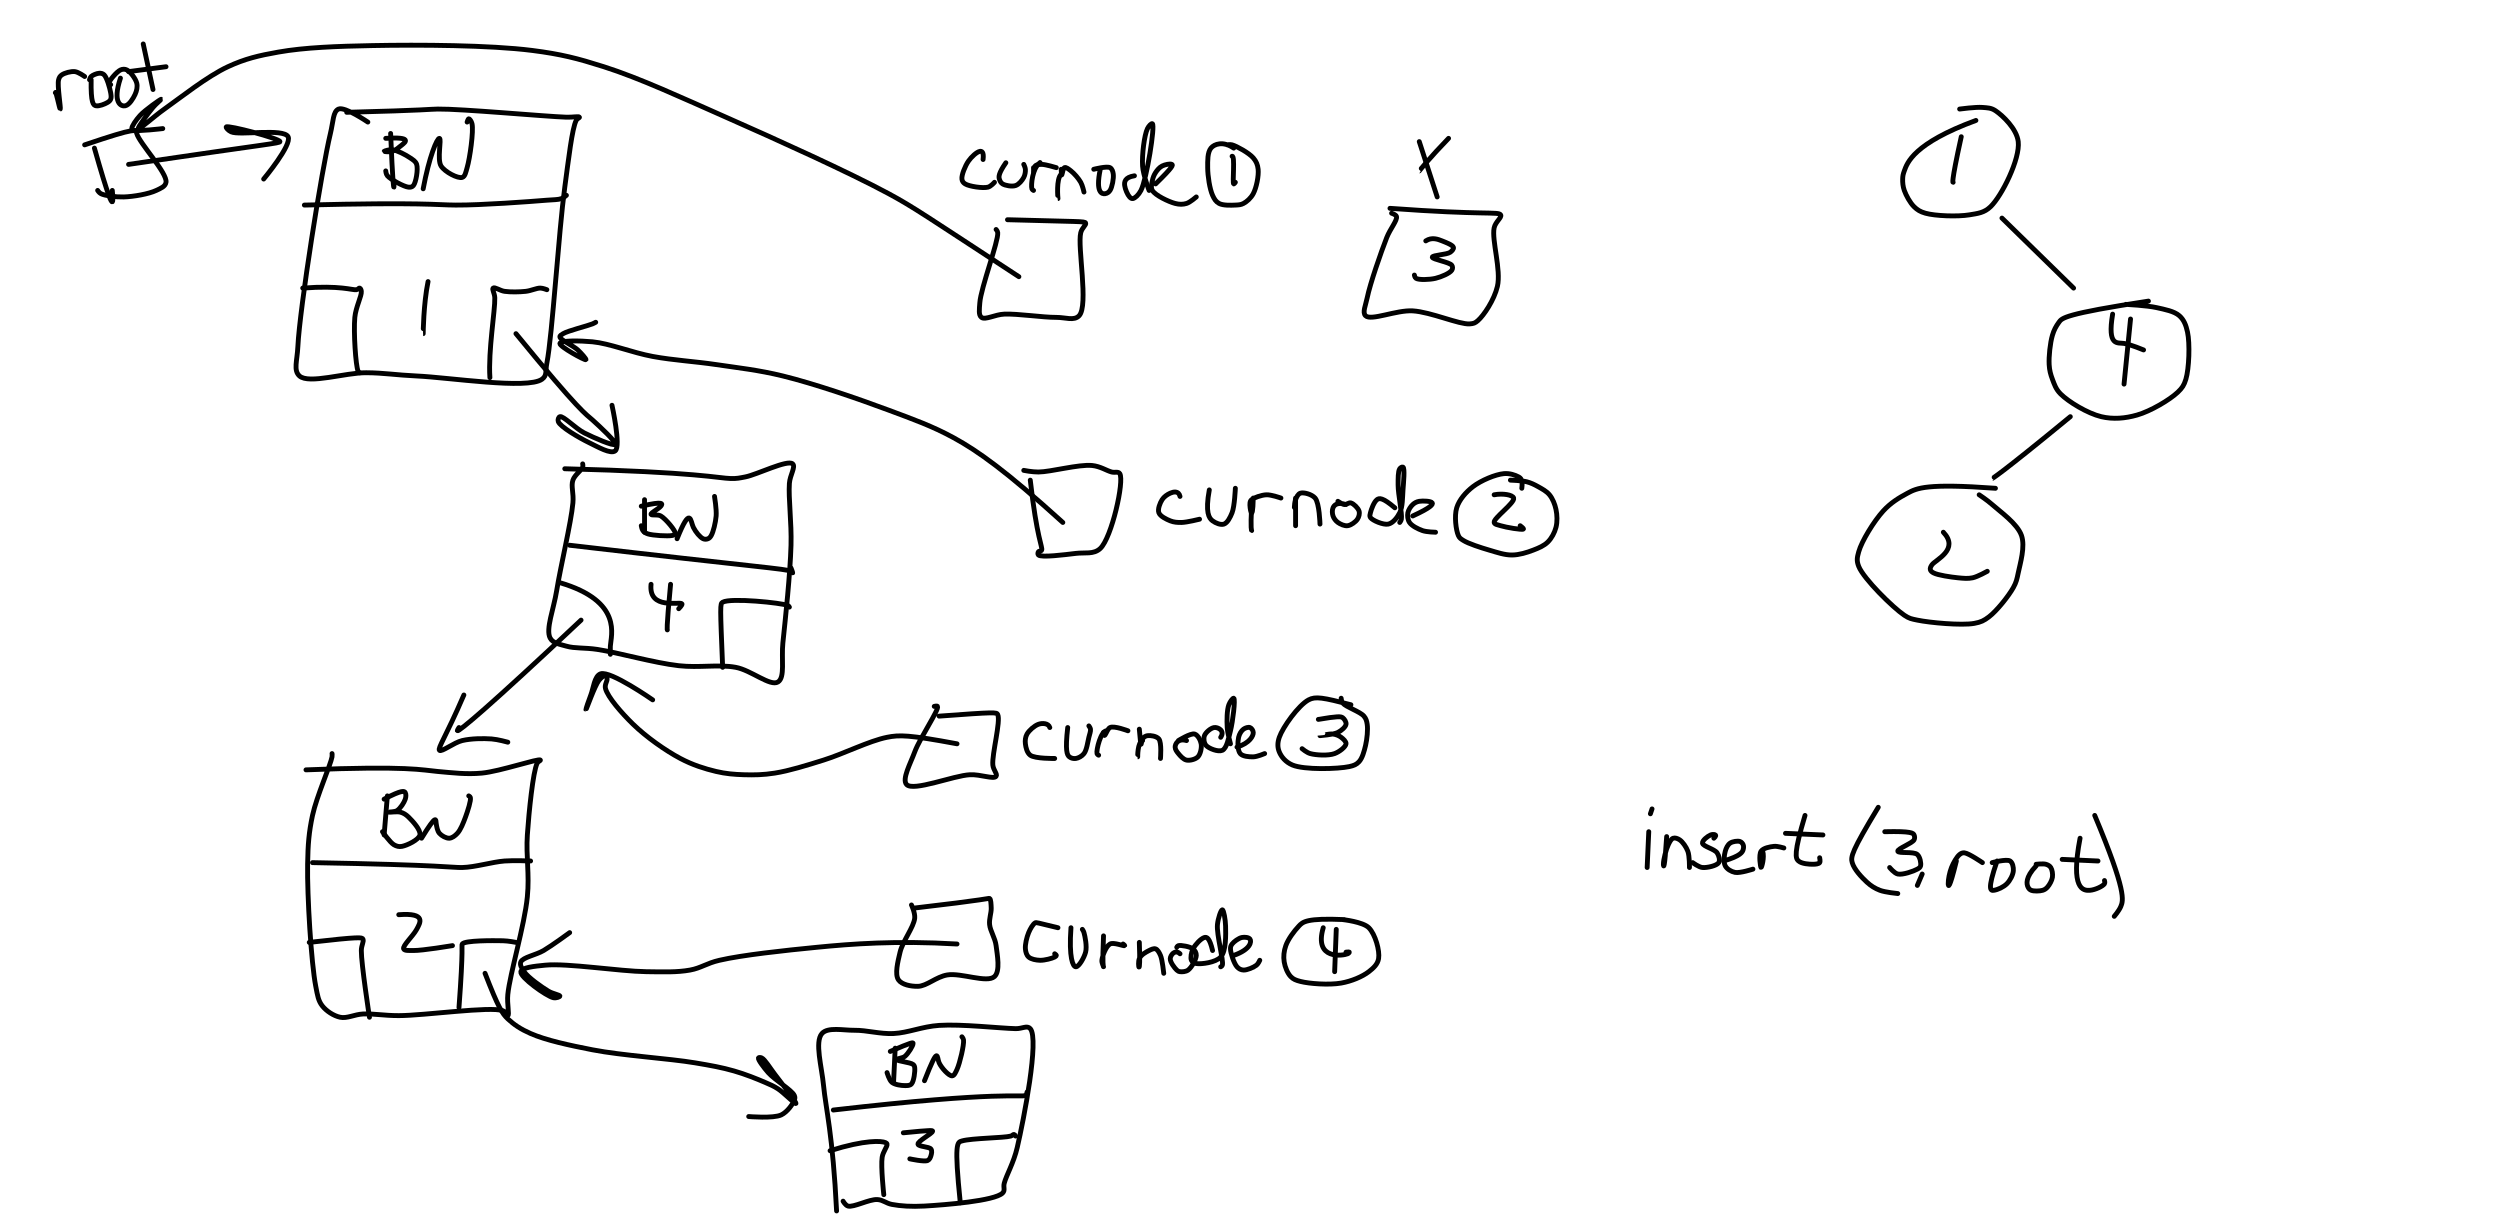 <?xml version="1.0" encoding="utf-8"?>
<!-- Generator: SketchAPI 2021.2.16.1 <https://api.sketch.io/> -->
<svg version="1.1" xmlns="http://www.w3.org/2000/svg" xmlns:xlink="http://www.w3.org/1999/xlink" xmlns:sketchjs="https://sketch.io/dtd/" sketchjs:metadata="eyJuYW1lIjoiM2EyMDJlNzAtNzRjYS00N2M1LTkwMTUtYzU4NjhiMWYzYzg0LnNrZXRjaHBhZCIsImNsaXBQYXRoIjp7ImVuYWJsZWQiOnRydWUsInN0eWxlIjp7InN0cm9rZVN0eWxlIjoiYmxhY2siLCJsaW5lV2lkdGgiOjF9fSwiZGVzY3JpcHRpb24iOiJNYWRlIHdpdGggU2tldGNocGFkIC0gaHR0cHM6Ly9za2V0Y2guaW8vc2tldGNocGFkIiwibWV0YWRhdGEiOnt9LCJleHBvcnREUEkiOjcyLCJleHBvcnRGb3JtYXQiOiJwbmciLCJleHBvcnRRdWFsaXR5IjowLjk1LCJ1bml0cyI6InB4Iiwid2lkdGgiOjE1MzYsImhlaWdodCI6NzU0LCJwYWdlcyI6W3sid2lkdGgiOjE1MzYsImhlaWdodCI6NzU0fV0sInV1aWQiOiJiM2ZjY2RhNy00MTQ5LTRhNzgtYjcwNy0yNjZjYWQ3ZTAxZTYifQ==" width="1536" height="754" viewBox="0 0 1536 754" sketchjs:version="2021.2.16.1">
<rect x="0" y="0" width="1536" height="754" fill="#808080" stroke="none"/>
<path sketchjs:tool="rectangle" style="fill: none; mix-blend-mode: source-over; vector-effect: non-scaling-stroke;" d="M0 0 L1536 0 1536 754 0 754 z"/>
<path sketchjs:tool="rectangle" style="fill: #ffffff; mix-blend-mode: source-over; fill-opacity: 1; vector-effect: non-scaling-stroke;" d="M0 0 L1536 0 1536 754 0 754 z"/>
<path sketchjs:tool="pencil" style="fill: none; stroke: #000000; mix-blend-mode: source-over; stroke-dasharray: none; stroke-dashoffset: 0; stroke-linecap: round; stroke-linejoin: miter; stroke-miterlimit: 4; stroke-opacity: 1; stroke-width: 3;" d="M5.18 0 C-1.47 30.19 0.18 28 0.19 28 " transform="matrix(1,0,0,1,1199.821,84)"/>
<path sketchjs:tool="pencil" style="fill: none; stroke: #000000; mix-blend-mode: source-over; stroke-dasharray: none; stroke-dashoffset: 0; stroke-linecap: round; stroke-linejoin: miter; stroke-miterlimit: 4; stroke-opacity: 1; stroke-width: 3;" d="M45.01 8.06 C6.56 22.19 2.76 34.23 1.01 39.06 0.22 41.23 0.06 42.25 0.01 44.06 -0.05 46.19 0.14 48.61 1.01 51.06 2.13 54.2 4.57 58.67 7.01 61.06 9.04 63.04 10.76 64.13 14.01 65.06 19.95 66.75 33.74 67.27 41.01 66.06 46.23 65.19 50.08 64.85 54.01 61.06 60.95 54.36 72.25 31.66 71.01 21.06 70.09 13.24 61.58 5.12 57.01 2.06 54.31 0.25 52.07 0.32 49.01 0.06 45.02 -0.29 35.01 1.06 35.01 1.06 " transform="matrix(1,0,0,1,1168.99,65.943)"/>
<path sketchjs:tool="pencil" style="fill: none; stroke: #000000; mix-blend-mode: source-over; stroke-dasharray: none; stroke-dashoffset: 0; stroke-linecap: round; stroke-linejoin: miter; stroke-miterlimit: 4; stroke-opacity: 1; stroke-width: 3;" d="M0 0 L44.01 43 " transform="matrix(1,0,0,1,1230,134)"/>
<path sketchjs:tool="pencil" style="fill: none; stroke: #000000; mix-blend-mode: source-over; stroke-dasharray: none; stroke-dashoffset: 0; stroke-linecap: round; stroke-linejoin: miter; stroke-miterlimit: 4; stroke-opacity: 1; stroke-width: 3;" d="M0.95 0 C-2.43 20.14 4 17.36 7.95 18 12 18.66 19.95 22 19.95 22 " transform="matrix(1,0,0,1,1297.053,193)"/>
<path sketchjs:tool="pencil" style="fill: none; stroke: #000000; mix-blend-mode: source-over; stroke-dasharray: none; stroke-dashoffset: 0; stroke-linecap: round; stroke-linejoin: miter; stroke-miterlimit: 4; stroke-opacity: 1; stroke-width: 3;" d="M3.99 0 L0 40 " transform="matrix(1,0,0,1,1305.01,196)"/>
<path sketchjs:tool="pencil" style="fill: none; stroke: #000000; mix-blend-mode: source-over; stroke-dasharray: none; stroke-dashoffset: 0; stroke-linecap: round; stroke-linejoin: miter; stroke-miterlimit: 4; stroke-opacity: 1; stroke-width: 3;" d="M61.05 0 C9.19 7.89 7.9 10.42 6.05 13 4.28 15.45 3.02 17.69 2.05 21 0.66 25.7 -0.22 34.05 0.05 39 0.24 42.53 0.94 45.08 2.05 48 3.22 51.09 4.13 54.08 7.05 57 11.91 61.88 23.7 69.02 32.05 71 39.37 72.73 46.73 72.09 54.05 70 62.4 67.62 74.16 60.65 79.05 56 81.85 53.33 82.92 51.7 84.05 48 86.03 41.51 86.58 26.02 85.05 19 84.1 14.65 82.82 11.46 80.05 9 76.85 6.17 71.15 5.16 66.05 4 60.27 2.68 47.05 2 47.05 2 " transform="matrix(1,0,0,1,1258.952,185)"/>
<path sketchjs:tool="pencil" style="fill: none; stroke: #000000; mix-blend-mode: source-over; stroke-dasharray: none; stroke-dashoffset: 0; stroke-linecap: round; stroke-linejoin: miter; stroke-miterlimit: 4; stroke-opacity: 1; stroke-width: 3;" d="M47.99 0 C3.24 36.8 -0.01 38 0 38 " transform="matrix(1,0,0,1,1224.01,256)"/>
<path sketchjs:tool="pencil" style="fill: none; stroke: #000000; mix-blend-mode: source-over; stroke-dasharray: none; stroke-dashoffset: 0; stroke-linecap: round; stroke-linejoin: miter; stroke-miterlimit: 4; stroke-opacity: 1; stroke-width: 3;" d="M8.05 0 C18.13 10.62 3.25 16.92 1.05 20 0.21 21.18 -0.15 22.15 0.05 23 0.24 23.8 0.94 24.4 2.05 25 4.64 26.38 12.67 27.57 17.05 28 20.42 28.33 23.12 28.62 26.05 28 29.13 27.35 35.05 24 35.05 24 " transform="matrix(1,0,0,1,1185.945,327)"/>
<path sketchjs:tool="pencil" style="fill: none; stroke: #000000; mix-blend-mode: source-over; stroke-dasharray: none; stroke-dashoffset: 0; stroke-linecap: round; stroke-linejoin: miter; stroke-miterlimit: 4; stroke-opacity: 1; stroke-width: 3;" d="M84.9 1.31 C42.48 -1.8 36.66 1.21 30.9 4.31 25.38 7.27 20.45 10.31 15.9 15.31 10.2 21.56 2.69 33.86 0.9 40.31 -0.09 43.89 -0.49 45.77 0.9 49.31 3.88 56.86 21.96 74.67 28.9 79.31 32.07 81.42 33.21 81.53 36.9 82.31 44.37 83.88 64.16 85.72 71.9 84.31 76 83.56 77.81 82.65 80.9 80.31 85.67 76.7 93 67.52 95.9 62.31 97.75 58.99 98.12 57.06 98.9 53.31 100.11 47.46 103.29 37.14 100.9 30.31 98.36 23.03 87.86 15.73 82.9 11.31 79.84 8.58 74.9 5.31 74.9 5.31 " transform="matrix(1,0,0,1,1141.099,298.692)"/>
<path sketchjs:tool="pencil" style="fill: none; stroke: #000000; mix-blend-mode: source-over; stroke-dasharray: none; stroke-dashoffset: 0; stroke-linecap: round; stroke-linejoin: miter; stroke-miterlimit: 4; stroke-opacity: 1; stroke-width: 3;" d="M0 0 C1.28 30.97 1.83 33.02 2 33 2.16 32.98 2 29 2 29 " transform="matrix(1,0,0,1,240,82)"/>
<path sketchjs:tool="pencil" style="fill: none; stroke: #000000; mix-blend-mode: source-over; stroke-dasharray: none; stroke-dashoffset: 0; stroke-linecap: round; stroke-linejoin: miter; stroke-miterlimit: 4; stroke-opacity: 1; stroke-width: 3;" d="M1 0.2 C17.47 -0.85 13.09 2.49 11 4.2 9.08 5.78 7 7.59 5 8.2 3.33 8.7 0.02 8.36 0 8.2 -0.02 8.03 3.05 6.97 5 7.2 8 7.54 13.35 10.36 16 12.2 17.81 13.45 19.37 14.27 20 16.2 20.96 19.14 19.59 27.32 18 29.2 17.22 30.12 16.32 30.31 15 30.2 12.15 29.95 3.86 25.41 2 23.2 1.14 22.17 1 20.2 1 20.2 " transform="matrix(1,0,0,1,236,84.801)"/>
<path sketchjs:tool="pencil" style="fill: none; stroke: #000000; mix-blend-mode: source-over; stroke-dasharray: none; stroke-dashoffset: 0; stroke-linecap: round; stroke-linejoin: miter; stroke-miterlimit: 4; stroke-opacity: 1; stroke-width: 3;" d="M0 43 C3.65 23.49 8.52 11.72 10 12 11.41 12.27 8.43 24.97 11 29 13.39 32.75 21.37 36.83 24 36 25.77 35.44 26.17 32.82 27 30 28.68 24.32 31.07 7.42 30 3 29.61 1.39 28.53 -0.03 28 0 27.58 0.03 27 2 27 2 " transform="matrix(1,0,0,1,260,72.999)"/>
<path sketchjs:tool="pencil" style="fill: none; stroke: #000000; mix-blend-mode: source-over; stroke-dasharray: none; stroke-dashoffset: 0; stroke-linecap: round; stroke-linejoin: miter; stroke-miterlimit: 4; stroke-opacity: 1; stroke-width: 3;" d="M31.13 2.2 C81.04 0.92 81.78 0.27 87.13 0.2 101.43 0 153.41 4.79 166.13 5.2 170.17 5.32 173.83 4.49 174.13 5.2 174.3 5.61 172.78 5.93 172.13 7.2 169.61 12.05 167.43 31.24 165.13 48.2 161.39 75.6 157.45 139.47 154.13 156.2 153.09 161.38 154.4 163.83 151.13 166.2 142.23 172.63 94.05 165.1 74.13 164.2 61.47 163.62 54.18 162.28 43.13 162.2 30.41 162.1 7.87 169.38 2.13 164.2 -1.69 160.76 0.71 154.92 1.13 146.2 2.26 122.55 15.83 37.17 21.13 15.2 22.96 7.61 22.71 1.7 26.13 0.2 29.94 -1.49 44.13 8.2 44.13 8.2 " transform="matrix(1,0,0,1,181.875,66.803)"/>
<path sketchjs:tool="pencil" style="fill: none; stroke: #000000; mix-blend-mode: source-over; stroke-dasharray: none; stroke-dashoffset: 0; stroke-linecap: round; stroke-linejoin: miter; stroke-miterlimit: 4; stroke-opacity: 1; stroke-width: 3;" d="M0 6 C73.38 4.18 80.85 5.95 93 6 109.07 6.07 138.32 3.88 149 3 153.29 2.65 155.87 2.78 158 2 159.35 1.51 161 0 161 0 " transform="matrix(1,0,0,1,187,120)"/>
<path sketchjs:tool="pencil" style="fill: none; stroke: #000000; mix-blend-mode: source-over; stroke-dasharray: none; stroke-dashoffset: 0; stroke-linecap: round; stroke-linejoin: miter; stroke-miterlimit: 4; stroke-opacity: 1; stroke-width: 3;" d="M2.99 0 C0.15 13.83 -0.01 32 0 32 " transform="matrix(1,0,0,1,260.01,173)"/>
<path sketchjs:tool="pencil" style="fill: none; stroke: #000000; mix-blend-mode: source-over; stroke-dasharray: none; stroke-dashoffset: 0; stroke-linecap: round; stroke-linejoin: miter; stroke-miterlimit: 4; stroke-opacity: 1; stroke-width: 3;" d="M0 0.55 C23.25 -1.22 30.36 1.9 33 1.55 34.01 1.41 34.5 0.38 35 0.55 35.5 0.71 35.89 1.53 36 2.55 36.3 5.31 32.59 12.21 32 18.55 31.17 27.53 32.55 48.33 34 51.55 34.3 52.21 35 52.55 35 52.55 " transform="matrix(1,0,0,1,186,176.452)"/>
<path sketchjs:tool="pencil" style="fill: none; stroke: #000000; mix-blend-mode: source-over; stroke-dasharray: none; stroke-dashoffset: 0; stroke-linecap: round; stroke-linejoin: miter; stroke-miterlimit: 4; stroke-opacity: 1; stroke-width: 3;" d="M0.18 55.17 C-0.93 38.8 3.44 13.72 3.18 6.17 3.08 3.27 1.34 0.92 2.18 0.17 3.11 -0.66 6.46 1.79 9.18 2.17 12.82 2.68 18.27 2.6 22.18 2.17 25.48 1.81 28.78 0.14 31.18 0.17 32.78 0.19 35.18 1.17 35.18 1.17 " transform="matrix(1,0,0,1,300.818,176.831)"/>
<path sketchjs:tool="pencil" style="fill: none; stroke: #000000; mix-blend-mode: source-over; stroke-dasharray: none; stroke-dashoffset: 0; stroke-linecap: round; stroke-linejoin: miter; stroke-miterlimit: 4; stroke-opacity: 1; stroke-width: 3;" d="M0 0 C39.69 48.56 43 49.41 47 53 51.67 57.2 61.87 66.69 61 68 60.13 69.3 47.8 63.95 42 61 36.53 58.22 29.04 50.3 27 51 26.15 51.29 25.61 52.84 26 54 27.06 57.14 38.71 63.95 45 67 50.37 69.6 58.22 74.2 61 72 64.6 69.15 59 44 59 44 " transform="matrix(1,0,0,1,317,205)"/>
<path sketchjs:tool="pencil" style="fill: none; stroke: #000000; mix-blend-mode: source-over; stroke-dasharray: none; stroke-dashoffset: 0; stroke-linecap: round; stroke-linejoin: miter; stroke-miterlimit: 4; stroke-opacity: 1; stroke-width: 3;" d="M9.84 3.52 C91.89 5.6 104.29 9.37 111.84 9.52 115.78 9.6 117.03 9.25 120.84 8.52 127.8 7.18 146.73 -2.29 149.84 0.52 151.83 2.3 148.2 7.37 147.84 12.52 147.21 21.61 149.24 36.42 148.84 50.52 148.34 68.26 145.46 95.03 143.84 110.52 142.82 120.33 145.29 131.75 140.84 134.52 136.1 137.47 124.3 127.25 114.84 125.52 104.18 123.57 92.48 125.95 79.84 124.52 64.59 122.79 42.59 116.46 29.84 114.52 22.04 113.33 16.06 114.04 10.84 112.52 6.85 111.35 2.59 110.83 0.84 107.52 -1.98 102.16 3.05 89.65 4.84 78.52 7.31 63.27 13.72 36.7 14.84 24.52 15.41 18.37 13.56 14.37 14.84 10.52 15.93 7.27 20.23 4.37 20.84 2.52 21.12 1.69 20.84 0.52 20.84 0.52 " transform="matrix(1,0,0,1,337.157,284.482)"/>
<path sketchjs:tool="pencil" style="fill: none; stroke: #000000; mix-blend-mode: source-over; stroke-dasharray: none; stroke-dashoffset: 0; stroke-linecap: round; stroke-linejoin: miter; stroke-miterlimit: 4; stroke-opacity: 1; stroke-width: 3;" d="M0 0 L0.01 20 " transform="matrix(1,0,0,1,396,307)"/>
<path sketchjs:tool="pencil" style="fill: none; stroke: #000000; mix-blend-mode: source-over; stroke-dasharray: none; stroke-dashoffset: 0; stroke-linecap: round; stroke-linejoin: miter; stroke-miterlimit: 4; stroke-opacity: 1; stroke-width: 3;" d="M0 1.85 C14.49 -1.56 13.03 0.54 12 1.85 10.64 3.57 5.73 5.86 6 6.85 6.23 7.71 10.01 6.7 12 7.85 15.03 9.6 21.35 17.2 21 18.85 20.86 19.5 20.02 19.64 19 19.85 16.36 20.38 7.01 19.87 4 18.85 2.52 18.35 1.67 17.72 1 16.85 0.37 16.03 0 13.85 0 13.85 " transform="matrix(1,0,0,1,394,309.154)"/>
<path sketchjs:tool="pencil" style="fill: none; stroke: #000000; mix-blend-mode: source-over; stroke-dasharray: none; stroke-dashoffset: 0; stroke-linecap: round; stroke-linejoin: miter; stroke-miterlimit: 4; stroke-opacity: 1; stroke-width: 3;" d="M0 26 C8.39 5.08 8.17 15.31 10 19 11.47 21.96 14.16 25.15 16 26 17.05 26.48 18.16 26.35 19 26 19.82 25.66 20.39 25.07 21 24 22.27 21.76 23.67 16.03 24 12 24.32 8.03 23 0 23 0 " transform="matrix(1,0,0,1,416,305)"/>
<path sketchjs:tool="pencil" style="fill: none; stroke: #000000; mix-blend-mode: source-over; stroke-dasharray: none; stroke-dashoffset: 0; stroke-linecap: round; stroke-linejoin: miter; stroke-miterlimit: 4; stroke-opacity: 1; stroke-width: 3;" d="M0 0 C117.05 13.67 132.78 14.43 136 16 136.66 16.32 136.89 17.07 137 17 137.17 16.9 136 14 136 14 " transform="matrix(1,0,0,1,350,335)"/>
<path sketchjs:tool="pencil" style="fill: none; stroke: #000000; mix-blend-mode: source-over; stroke-dasharray: none; stroke-dashoffset: 0; stroke-linecap: round; stroke-linejoin: miter; stroke-miterlimit: 4; stroke-opacity: 1; stroke-width: 3;" d="M0 0 C39.14 11.51 31.28 32.71 31 39 30.89 41.41 31 44 31 44 " transform="matrix(1,0,0,1,344,358)"/>
<path sketchjs:tool="pencil" style="fill: none; stroke: #000000; mix-blend-mode: source-over; stroke-dasharray: none; stroke-dashoffset: 0; stroke-linecap: round; stroke-linejoin: miter; stroke-miterlimit: 4; stroke-opacity: 1; stroke-width: 3;" d="M0.1 0 C-1.55 16.04 18.13 10.28 19.1 12 19.48 12.68 17.1 15 17.1 15 " transform="matrix(1,0,0,1,399.902,359)"/>
<path sketchjs:tool="pencil" style="fill: none; stroke: #000000; mix-blend-mode: source-over; stroke-dasharray: none; stroke-dashoffset: 0; stroke-linecap: round; stroke-linejoin: miter; stroke-miterlimit: 4; stroke-opacity: 1; stroke-width: 3;" d="M2.09 0 C-0.67 29.11 0.09 28 0.1 28 " transform="matrix(1,0,0,1,409.905,359)"/>
<path sketchjs:tool="pencil" style="fill: none; stroke: #000000; mix-blend-mode: source-over; stroke-dasharray: none; stroke-dashoffset: 0; stroke-linecap: round; stroke-linejoin: miter; stroke-miterlimit: 4; stroke-opacity: 1; stroke-width: 3;" d="M1.19 41.12 C-0.37 3.03 -0.42 2.06 1.19 1.12 6.03 -1.71 37.59 1.52 41.19 3.12 41.87 3.42 42.19 4.12 42.19 4.12 " transform="matrix(1,0,0,1,442.806,368.882)"/>
<path sketchjs:tool="pencil" style="fill: none; stroke: #000000; mix-blend-mode: source-over; stroke-dasharray: none; stroke-dashoffset: 0; stroke-linecap: round; stroke-linejoin: miter; stroke-miterlimit: 4; stroke-opacity: 1; stroke-width: 3;" d="M76.02 0 C19.19 53.48 0.85 68.67 0.02 68 -0.18 67.84 1.02 66 1.02 66 " transform="matrix(1,0,0,1,280.977,381)"/>
<path sketchjs:tool="pencil" style="fill: none; stroke: #000000; mix-blend-mode: source-over; stroke-dasharray: none; stroke-dashoffset: 0; stroke-linecap: round; stroke-linejoin: miter; stroke-miterlimit: 4; stroke-opacity: 1; stroke-width: 3;" d="M15.18 0 C4.01 25.87 -1.04 32.75 0.18 34 1.43 35.28 9.1 29.19 14.18 28 19.7 26.71 27.07 26.64 32.18 27 36.02 27.27 42.18 29 42.18 29 " transform="matrix(1,0,0,1,269.824,427)"/>
<path sketchjs:tool="pencil" style="fill: none; stroke: #000000; mix-blend-mode: source-over; stroke-dasharray: none; stroke-dashoffset: 0; stroke-linecap: round; stroke-linejoin: miter; stroke-miterlimit: 4; stroke-opacity: 1; stroke-width: 3;" d="M0 10 C63.09 7.44 71.49 10.17 81 11 90.14 11.8 98.41 12.87 108 12 119.2 10.98 143.28 2.69 144 4 144.2 4.36 142.63 4.72 142 6 139.49 11.06 136.96 35.84 136 50 135.11 63.1 137.39 73.97 136 88 134.24 105.8 125.26 135.25 124 148 123.42 153.87 125.11 160.54 124 161 123.36 161.26 122.92 158.74 121 158 113.54 155.11 72.77 160.99 57 161 47.75 161.01 41.5 159.69 35 160 29.8 160.25 25.23 162.91 21 162 16.93 161.12 12.5 158.2 10 155 7.54 151.84 7.14 148.82 6 143 3.21 128.81 0.68 87.36 1 68 1.2 55.74 1.79 48.33 4 38 6.48 26.41 15.25 6.6 16 2 16.17 0.94 16 0 16 0 " transform="matrix(1,0,0,1,188,463)"/>
<path sketchjs:tool="pencil" style="fill: none; stroke: #000000; mix-blend-mode: source-over; stroke-dasharray: none; stroke-dashoffset: 0; stroke-linecap: round; stroke-linejoin: miter; stroke-miterlimit: 4; stroke-opacity: 1; stroke-width: 3;" d="M1.99 0 L0 24 " transform="matrix(1,0,0,1,236.01,489)"/>
<path sketchjs:tool="pencil" style="fill: none; stroke: #000000; mix-blend-mode: source-over; stroke-dasharray: none; stroke-dashoffset: 0; stroke-linecap: round; stroke-linejoin: miter; stroke-miterlimit: 4; stroke-opacity: 1; stroke-width: 3;" d="M1 4.73 C12.3 -1.24 13.49 -0.23 14 0.73 14.54 1.74 14.46 3.29 14 4.73 13.32 6.84 10.95 10.47 9 11.73 7.5 12.7 3.98 12.55 4 12.73 4.02 12.94 8.93 12.16 11 12.73 12.89 13.25 14.38 14.15 16 15.73 18.43 18.09 23.67 23.73 23 26.73 22.33 29.73 15.05 33.16 12 33.73 10.09 34.09 8.65 33.68 7 32.73 4.62 31.35 0 24.73 0 24.73 " transform="matrix(1,0,0,1,235,486.271)"/>
<path sketchjs:tool="pencil" style="fill: none; stroke: #000000; mix-blend-mode: source-over; stroke-dasharray: none; stroke-dashoffset: 0; stroke-linecap: round; stroke-linejoin: miter; stroke-miterlimit: 4; stroke-opacity: 1; stroke-width: 3;" d="M0 26 C9.71 10.19 8.64 14.78 9 17 9.34 19.11 9.71 21.51 11 23 12.33 24.54 15.11 26.07 17 26 18.76 25.93 20.53 24.59 22 23 24.04 20.8 25.68 16.56 27 13 28.39 9.25 30.48 2.75 30 1 29.84 0.41 29 0 29 0 " transform="matrix(1,0,0,1,259,489)"/>
<path sketchjs:tool="pencil" style="fill: none; stroke: #000000; mix-blend-mode: source-over; stroke-dasharray: none; stroke-dashoffset: 0; stroke-linecap: round; stroke-linejoin: miter; stroke-miterlimit: 4; stroke-opacity: 1; stroke-width: 3;" d="M0 1.2 C82.05 2.7 85.46 4.34 92 4.2 99.88 4.04 110.36 0.79 118 0.2 123.96 -0.25 134 0.2 134 0.2 " transform="matrix(1,0,0,1,192,528.797)"/>
<path sketchjs:tool="pencil" style="fill: none; stroke: #000000; mix-blend-mode: source-over; stroke-dasharray: none; stroke-dashoffset: 0; stroke-linecap: round; stroke-linejoin: miter; stroke-miterlimit: 4; stroke-opacity: 1; stroke-width: 3;" d="M0 0.17 C17.37 -1.14 13.09 5.27 11 9.17 8.8 13.28 2.18 19.29 3 21.17 3.53 22.4 6.33 22.12 9 22.17 14.33 22.28 33 19.17 33 19.17 " transform="matrix(1,0,0,1,245,561.827)"/>
<path sketchjs:tool="pencil" style="fill: none; stroke: #000000; mix-blend-mode: source-over; stroke-dasharray: none; stroke-dashoffset: 0; stroke-linecap: round; stroke-linejoin: miter; stroke-miterlimit: 4; stroke-opacity: 1; stroke-width: 3;" d="M0 2.81 C31.63 -0.81 32.52 -0.27 33 0.81 33.68 2.33 32.03 4.5 32 7.81 31.92 15.8 37 48.81 37 48.81 " transform="matrix(1,0,0,1,190,576.191)"/>
<path sketchjs:tool="pencil" style="fill: none; stroke: #000000; mix-blend-mode: source-over; stroke-dasharray: none; stroke-dashoffset: 0; stroke-linecap: round; stroke-linejoin: miter; stroke-miterlimit: 4; stroke-opacity: 1; stroke-width: 3;" d="M0 41.06 C2.81 3.48 1.47 2.86 2 2.06 3.49 -0.19 20.98 -0.07 27 0.06 30.41 0.14 35 1.06 35 1.06 " transform="matrix(1,0,0,1,282,577.939)"/>
<path sketchjs:tool="pencil" style="fill: none; stroke: #000000; mix-blend-mode: source-over; stroke-dasharray: none; stroke-dashoffset: 0; stroke-linecap: round; stroke-linejoin: miter; stroke-miterlimit: 4; stroke-opacity: 1; stroke-width: 3;" d="M0 13.04 C0.29 11.01 2.58 23.1 3 23.04 3.51 22.96 1.07 8.44 2 5.04 2.41 3.52 2.9 2.82 4 2.04 5.67 0.86 9.57 -0.23 12 0.04 14.19 0.28 18 3.04 18 3.04 " transform="matrix(1,0,0,1,34,43.959)"/>
<path sketchjs:tool="pencil" style="fill: none; stroke: #000000; mix-blend-mode: source-over; stroke-dasharray: none; stroke-dashoffset: 0; stroke-linecap: round; stroke-linejoin: miter; stroke-miterlimit: 4; stroke-opacity: 1; stroke-width: 3;" d="M1 4 C0.74 18.65 2.39 19.71 4 20 5.94 20.36 9.45 18.92 11 18 11.97 17.43 12.64 16.88 13 16 13.43 14.96 13.29 13.64 13 12 12.51 9.21 10.72 2.68 9 1 8.1 0.13 7.12 -0.03 6 0 4.54 0.05 1.97 1.11 1 2 0.38 2.58 0 4 0 4 " transform="matrix(1,0,0,1,55,44.996)"/>
<path sketchjs:tool="pencil" style="fill: none; stroke: #000000; mix-blend-mode: source-over; stroke-dasharray: none; stroke-dashoffset: 0; stroke-linecap: round; stroke-linejoin: miter; stroke-miterlimit: 4; stroke-opacity: 1; stroke-width: 3;" d="M7 5.48 C1.89 20.84 7.47 23.05 10 22.48 12.44 21.93 14.86 17.99 16 15.48 17 13.28 17.59 10.77 17 8.48 16.3 5.75 13.07 1.51 11 0.48 9.69 -0.18 8.37 -0.14 7 0.48 4.77 1.49 -0.05 7.1 0 8.48 0.02 8.98 1 9.48 1 9.48 " transform="matrix(1,0,0,1,67,42.522)"/>
<path sketchjs:tool="pencil" style="fill: none; stroke: #000000; mix-blend-mode: source-over; stroke-dasharray: none; stroke-dashoffset: 0; stroke-linecap: round; stroke-linejoin: miter; stroke-miterlimit: 4; stroke-opacity: 1; stroke-width: 3;" d="M0 0 L6.01 28 " transform="matrix(1,0,0,1,88,27)"/>
<path sketchjs:tool="pencil" style="fill: none; stroke: #000000; mix-blend-mode: source-over; stroke-dasharray: none; stroke-dashoffset: 0; stroke-linecap: round; stroke-linejoin: miter; stroke-miterlimit: 4; stroke-opacity: 1; stroke-width: 3;" d="M0 3 L23.01 0 " transform="matrix(1,0,0,1,79,41)"/>
<path sketchjs:tool="pencil" style="fill: none; stroke: #000000; mix-blend-mode: source-over; stroke-dasharray: none; stroke-dashoffset: 0; stroke-linecap: round; stroke-linejoin: miter; stroke-miterlimit: 4; stroke-opacity: 1; stroke-width: 3;" d="M0 0 C9 31.73 10.44 33.23 11 33 11.72 32.7 11 26 11 26 " transform="matrix(1,0,0,1,58,91)"/>
<path sketchjs:tool="pencil" style="fill: none; stroke: #000000; mix-blend-mode: source-over; stroke-dasharray: none; stroke-dashoffset: 0; stroke-linecap: round; stroke-linejoin: miter; stroke-miterlimit: 4; stroke-opacity: 1; stroke-width: 3;" d="M0 8.74 C33.13 -2.48 31.38 -0.51 32 1.74 33.65 7.68 50.95 26.13 50 31.74 49.55 34.39 46.81 35.39 44 36.74 39.46 38.91 30.09 40.57 24 40.74 18.93 40.88 12.47 39.97 10 38.74 8.89 38.18 8 36.74 8 36.74 " transform="matrix(1,0,0,1,52,80.263)"/>
<path sketchjs:tool="pencil" style="fill: none; stroke: #000000; mix-blend-mode: source-over; stroke-dasharray: none; stroke-dashoffset: 0; stroke-linecap: round; stroke-linejoin: miter; stroke-miterlimit: 4; stroke-opacity: 1; stroke-width: 3;" d="M0 23.14 C87.38 10.26 92.95 10.19 93 9.14 93.08 7.31 60.77 -1.18 60 0.14 59.73 0.6 61.21 2.31 63 3.14 68.14 5.53 95.21 0.79 98 6.14 100.58 11.09 83 32.14 83 32.14 " transform="matrix(1,0,0,1,79,77.862)"/>
<path sketchjs:tool="pencil" style="fill: none; stroke: #000000; mix-blend-mode: source-over; stroke-dasharray: none; stroke-dashoffset: 0; stroke-linecap: round; stroke-linejoin: miter; stroke-miterlimit: 4; stroke-opacity: 1; stroke-width: 3;" d="M17.99 0 C6.76 11.53 -0.01 20 0 20 " transform="matrix(1,0,0,1,872.01,85)"/>
<path sketchjs:tool="pencil" style="fill: none; stroke: #000000; mix-blend-mode: source-over; stroke-dasharray: none; stroke-dashoffset: 0; stroke-linecap: round; stroke-linejoin: miter; stroke-miterlimit: 4; stroke-opacity: 1; stroke-width: 3;" d="M0 0 L11.01 34 " transform="matrix(1,0,0,1,872,87)"/>
<path sketchjs:tool="pencil" style="fill: none; stroke: #000000; mix-blend-mode: source-over; stroke-dasharray: none; stroke-dashoffset: 0; stroke-linecap: round; stroke-linejoin: miter; stroke-miterlimit: 4; stroke-opacity: 1; stroke-width: 3;" d="M15.87 0 C74.05 4.28 82.56 1.87 83.87 4 84.83 5.55 80.65 8.23 79.87 12 78.31 19.56 84.26 37.9 81.87 48 79.92 56.27 73.56 65.8 69.87 69 68.14 70.51 67.34 70.81 64.87 71 58.52 71.5 41.05 63.68 29.87 63 19.81 62.39 4.22 69.31 0.87 66 -1.19 63.96 0.92 59.68 1.87 55 3.67 46.22 10.31 27.1 13.87 18 16.04 12.48 20.53 7.33 19.87 5 19.54 3.83 16.87 3 16.87 3 " transform="matrix(1,0,0,1,838.126,128)"/>
<path sketchjs:tool="pencil" style="fill: none; stroke: #000000; mix-blend-mode: source-over; stroke-dasharray: none; stroke-dashoffset: 0; stroke-linecap: round; stroke-linejoin: miter; stroke-miterlimit: 4; stroke-opacity: 1; stroke-width: 3;" d="M7 1.36 C10.7 -1.11 14.49 0.35 17 1.36 19.48 2.36 23.66 3.93 24 5.36 24.23 6.32 23.17 7.52 22 8.36 19.92 9.86 11.08 10.09 11 11.36 10.91 12.72 21.7 14.41 23 16.36 23.62 17.29 23.59 18.41 23 19.36 21.86 21.2 16.59 23.51 13 24.36 9.28 25.24 2.75 25.44 1 24.36 0.25 23.89 0 22.36 0 22.36 " transform="matrix(1,0,0,1,869,146.641)"/>
<path sketchjs:tool="pencil" style="fill: none; stroke: #000000; mix-blend-mode: source-over; stroke-dasharray: none; stroke-dashoffset: 0; stroke-linecap: round; stroke-linejoin: miter; stroke-miterlimit: 4; stroke-opacity: 1; stroke-width: 3;" d="M13.03 5.04 C13.63 0.32 12.16 -0.18 11.03 0.04 9.09 0.42 5.82 3.45 4.03 6.04 2.01 8.96 -0.27 14.58 0.03 17.04 0.19 18.41 0.79 19.27 2.03 20.04 4.47 21.58 12.88 22.85 16.03 22.04 17.9 21.56 20.03 19.04 20.03 19.04 " transform="matrix(1,0,0,1,590.974,92.957)"/>
<path sketchjs:tool="pencil" style="fill: none; stroke: #000000; mix-blend-mode: source-over; stroke-dasharray: none; stroke-dashoffset: 0; stroke-linecap: round; stroke-linejoin: miter; stroke-miterlimit: 4; stroke-opacity: 1; stroke-width: 3;" d="M4.19 0 C-0.36 6.58 -0.23 8.6 0.19 10 0.55 11.19 1.08 12.31 2.19 13 3.86 14.03 7.99 14.76 10.19 14 12.26 13.29 14.22 10.83 15.19 9 16.02 7.45 16.28 5.44 16.19 4 16.12 2.86 15.19 1 15.19 1 " transform="matrix(1,0,0,1,613.806,100)"/>
<path sketchjs:tool="pencil" style="fill: none; stroke: #000000; mix-blend-mode: source-over; stroke-dasharray: none; stroke-dashoffset: 0; stroke-linecap: round; stroke-linejoin: miter; stroke-miterlimit: 4; stroke-opacity: 1; stroke-width: 3;" d="M0 2 C0.16 8.01 -0.13 2.26 1 1 1.87 0.04 3.4 0.02 5 0 7.4 -0.03 14 2 14 2 " transform="matrix(1,0,0,1,635,101)"/>
<path sketchjs:tool="pencil" style="fill: none; stroke: #000000; mix-blend-mode: source-over; stroke-dasharray: none; stroke-dashoffset: 0; stroke-linecap: round; stroke-linejoin: miter; stroke-miterlimit: 4; stroke-opacity: 1; stroke-width: 3;" d="M0 1.09 C0.32 9.13 0.6 0.76 2 0.09 2.98 -0.37 4.64 1.03 6 2.09 7.95 3.61 10.65 6.71 12 9.09 13.12 11.06 14 15.09 14 15.09 " transform="matrix(1,0,0,1,652,102.909)"/>
<path sketchjs:tool="pencil" style="fill: none; stroke: #000000; mix-blend-mode: source-over; stroke-dasharray: none; stroke-dashoffset: 0; stroke-linecap: round; stroke-linejoin: miter; stroke-miterlimit: 4; stroke-opacity: 1; stroke-width: 3;" d="M4 1.31 C0.94 16.03 5.2 16.59 7 16.31 8.27 16.11 9.23 15.46 10 14.31 11.3 12.36 12.34 6.84 12 4.31 11.77 2.62 11.29 1.02 10 0.31 8.07 -0.76 0 1.31 0 1.31 " transform="matrix(1,0,0,1,672,102.695)"/>
<path sketchjs:tool="pencil" style="fill: none; stroke: #000000; mix-blend-mode: source-over; stroke-dasharray: none; stroke-dashoffset: 0; stroke-linecap: round; stroke-linejoin: miter; stroke-miterlimit: 4; stroke-opacity: 1; stroke-width: 3;" d="M6.07 32.04 C-0.06 32.99 -0.18 36 0.07 38.04 0.34 40.32 1.92 43.82 3.07 45.04 3.69 45.7 4.3 46.16 5.07 46.04 6.43 45.82 8.61 43.86 10.07 41.04 13.61 34.18 18.88 0.97 17.07 0.04 16.49 -0.26 14.9 1.35 14.07 3.04 12.13 6.97 10.62 19.22 11.07 26.04 11.43 31.61 15.07 41.04 15.07 41.04 " transform="matrix(1,0,0,1,690.933,75.964)"/>
<path sketchjs:tool="pencil" style="fill: none; stroke: #000000; mix-blend-mode: source-over; stroke-dasharray: none; stroke-dashoffset: 0; stroke-linecap: round; stroke-linejoin: miter; stroke-miterlimit: 4; stroke-opacity: 1; stroke-width: 3;" d="M2.57 12.2 C13.73 1.36 13.24 0.54 12.57 0.2 11.47 -0.36 8.26 0.33 6.57 1.2 4.94 2.04 3.57 3.68 2.57 5.2 1.59 6.69 0.91 8.42 0.57 10.2 0.21 12.08 -0.51 14.34 0.57 16.2 2.34 19.25 10.58 23.14 14.57 24.2 17.2 24.9 19.42 24.85 21.57 24.2 23.76 23.54 27.57 20.2 27.57 20.2 " transform="matrix(1,0,0,1,707.43,100.799)"/>
<path sketchjs:tool="pencil" style="fill: none; stroke: #000000; mix-blend-mode: source-over; stroke-dasharray: none; stroke-dashoffset: 0; stroke-linecap: round; stroke-linejoin: miter; stroke-miterlimit: 4; stroke-opacity: 1; stroke-width: 3;" d="M0 0 L0.01 0 " transform="matrix(1,0,0,1,639,100)"/>
<path sketchjs:tool="pencil" style="fill: none; stroke: #000000; mix-blend-mode: source-over; stroke-dasharray: none; stroke-dashoffset: 0; stroke-linecap: round; stroke-linejoin: miter; stroke-miterlimit: 4; stroke-opacity: 1; stroke-width: 3;" d="M5.19 0 C0.48 3.07 -0.48 13.99 0.19 16 0.4 16.61 1.19 17 1.19 17 " transform="matrix(1,0,0,1,633.806,100)"/>
<path sketchjs:tool="pencil" style="fill: none; stroke: #000000; mix-blend-mode: source-over; stroke-dasharray: none; stroke-dashoffset: 0; stroke-linecap: round; stroke-linejoin: miter; stroke-miterlimit: 4; stroke-opacity: 1; stroke-width: 3;" d="M2.22 0 C-0.98 2.93 0.22 15 0.23 15 " transform="matrix(1,0,0,1,649.784,107)"/>
<path sketchjs:tool="pencil" style="fill: none; stroke: #000000; mix-blend-mode: source-over; stroke-dasharray: none; stroke-dashoffset: 0; stroke-linecap: round; stroke-linejoin: miter; stroke-miterlimit: 4; stroke-opacity: 1; stroke-width: 3;" d="M17.31 0 C62.23 1.28 64.75 0.9 65.31 2 65.9 3.15 63.07 4.89 62.31 8 60.2 16.57 67.26 52.73 61.31 59 58.19 62.29 52.93 59.98 47.31 60 38.82 60.04 23.79 57.66 15.31 58 9.68 58.22 3.61 61.79 1.31 60 -0.54 58.57 0.02 55.08 0.31 51 0.94 41.97 11.85 13.05 11.31 8 11.19 6.87 10.31 6 10.31 6 " transform="matrix(1,0,0,1,601.692,135)"/>
<path sketchjs:tool="pencil" style="fill: none; stroke: #000000; mix-blend-mode: source-over; stroke-dasharray: none; stroke-dashoffset: 0; stroke-linecap: round; stroke-linejoin: miter; stroke-miterlimit: 4; stroke-opacity: 1; stroke-width: 3;" d="M545.01 142.23 C488.48 105.27 480.29 99.46 465.01 91.23 440.27 77.91 396.1 57.95 365.01 44.23 338.36 32.47 311.95 20.2 290.01 13.23 273.64 8.03 263.7 5.49 246.01 3.23 219.92 -0.1 176.4 -0.31 148.01 0.23 126.14 0.65 106.21 1.35 90.01 4.23 77.93 6.37 69.55 8.33 59.01 13.23 46.31 19.14 30.08 32.1 20.01 39.23 13.42 43.89 4.73 51.93 4.01 51.23 3.36 50.61 10.31 41.46 13.01 38.23 14.81 36.07 18.13 33.37 18.01 33.23 17.82 33.02 8.12 39.79 5.01 43.23 2.64 45.84 -0.15 49.86 0.01 51.23 0.07 51.76 0.38 51.99 1.01 52.23 3.25 53.09 19.01 51.23 19.01 51.23 " transform="matrix(1,0,0,1,80.994,27.771)"/>
<path sketchjs:tool="pencil" style="fill: none; stroke: #000000; mix-blend-mode: source-over; stroke-dasharray: none; stroke-dashoffset: 0; stroke-linecap: round; stroke-linejoin: miter; stroke-miterlimit: 4; stroke-opacity: 1; stroke-width: 3;" d="M0.99 0 L0 22 " transform="matrix(1,0,0,1,1012.01,511)"/>
<path sketchjs:tool="pencil" style="fill: none; stroke: #000000; mix-blend-mode: source-over; stroke-dasharray: none; stroke-dashoffset: 0; stroke-linecap: round; stroke-linejoin: miter; stroke-miterlimit: 4; stroke-opacity: 1; stroke-width: 3;" d="M0 3 L1.01 0 " transform="matrix(1,0,0,1,1014,497)"/>
<path sketchjs:tool="pencil" style="fill: none; stroke: #000000; mix-blend-mode: source-over; stroke-dasharray: none; stroke-dashoffset: 0; stroke-linecap: round; stroke-linejoin: miter; stroke-miterlimit: 4; stroke-opacity: 1; stroke-width: 3;" d="M2 0 C0.72 21.03 0 18.69 0 17 0 14.07 1.65 7.84 3 5 3.86 3.2 4.75 1.44 6 1 7.13 0.6 8.74 1.14 10 2 11.82 3.24 13.99 6.31 15 9 16.1 11.91 16 19 16 19 " transform="matrix(1,0,0,1,1022,514)"/>
<path sketchjs:tool="pencil" style="fill: none; stroke: #000000; mix-blend-mode: source-over; stroke-dasharray: none; stroke-dashoffset: 0; stroke-linecap: round; stroke-linejoin: miter; stroke-miterlimit: 4; stroke-opacity: 1; stroke-width: 3;" d="M13 2.31 C15.87 -0.12 12.55 -0.33 11 0.31 9.16 1.07 5.84 3.66 6 5.31 6.2 7.34 13.46 8.93 15 11.31 16.15 13.09 16.91 15.84 16 17.31 14.8 19.23 8.87 20.56 6 20.31 3.7 20.11 0 17.31 0 17.31 " transform="matrix(1,0,0,1,1040,512.691)"/>
<path sketchjs:tool="pencil" style="fill: none; stroke: #000000; mix-blend-mode: source-over; stroke-dasharray: none; stroke-dashoffset: 0; stroke-linecap: round; stroke-linejoin: miter; stroke-miterlimit: 4; stroke-opacity: 1; stroke-width: 3;" d="M0 12.18 C10.61 9.01 11.58 6.68 12 5.18 12.3 4.1 12.35 3.02 12 2.18 11.66 1.36 10.95 0.48 10 0.18 8.61 -0.27 5.51 0.15 4 1.18 2.53 2.18 1.55 4.18 1 6.18 0.31 8.66 -0.18 12.97 1 15.18 2.06 17.15 4.58 18.68 7 19.18 10.01 19.8 18 17.18 18 17.18 " transform="matrix(1,0,0,1,1059,516.823)"/>
<path sketchjs:tool="pencil" style="fill: none; stroke: #000000; mix-blend-mode: source-over; stroke-dasharray: none; stroke-dashoffset: 0; stroke-linecap: round; stroke-linejoin: miter; stroke-miterlimit: 4; stroke-opacity: 1; stroke-width: 3;" d="M1.76 3.02 C2.95 6.78 1.11 13.07 0.76 13.02 0.38 12.98 -0.74 5.19 0.76 3.02 2.15 1.02 6.25 0.27 8.76 0.02 10.87 -0.18 14.76 1.02 14.76 1.02 " transform="matrix(1,0,0,1,1081.24,519.976)"/>
<path sketchjs:tool="pencil" style="fill: none; stroke: #000000; mix-blend-mode: source-over; stroke-dasharray: none; stroke-dashoffset: 0; stroke-linecap: round; stroke-linejoin: miter; stroke-miterlimit: 4; stroke-opacity: 1; stroke-width: 3;" d="M5.43 0 C-1.53 23.28 -0.5 26.33 1.43 28 3.43 29.74 8.03 30.03 10.43 30 12.03 29.98 13.82 29.79 14.43 29 14.95 28.33 14.43 26 14.43 26 " transform="matrix(1,0,0,1,1103.569,501)"/>
<path sketchjs:tool="pencil" style="fill: none; stroke: #000000; mix-blend-mode: source-over; stroke-dasharray: none; stroke-dashoffset: 0; stroke-linecap: round; stroke-linejoin: miter; stroke-miterlimit: 4; stroke-opacity: 1; stroke-width: 3;" d="M0 0 L23.01 1 " transform="matrix(1,0,0,1,1097,512)"/>
<path sketchjs:tool="pencil" style="fill: none; stroke: #000000; mix-blend-mode: source-over; stroke-dasharray: none; stroke-dashoffset: 0; stroke-linecap: round; stroke-linejoin: miter; stroke-miterlimit: 4; stroke-opacity: 1; stroke-width: 3;" d="M16.31 0 C-0.13 27.13 -0.7 30.44 0.31 34 1.48 38.15 6.11 43.06 9.31 46 11.85 48.33 14.31 49.84 17.31 51 20.58 52.26 28.31 53 28.31 53 " transform="matrix(1,0,0,1,1137.692,496)"/>
<path sketchjs:tool="pencil" style="fill: none; stroke: #000000; mix-blend-mode: source-over; stroke-dasharray: none; stroke-dashoffset: 0; stroke-linecap: round; stroke-linejoin: miter; stroke-miterlimit: 4; stroke-opacity: 1; stroke-width: 3;" d="M0 0.08 C16.57 -0.33 17.54 0.97 18 2.08 18.38 3 18.55 4.02 18 5.08 16.9 7.2 7.66 10.58 8 12.08 8.34 13.57 17.77 12.09 20 14.08 21.73 15.62 22.4 19.52 22 21.08 21.75 22.05 21.07 22.47 20 23.08 17.76 24.34 11.02 26.74 8 26.08 5.83 25.6 3 22.08 3 22.08 " transform="matrix(1,0,0,1,1158,510.923)"/>
<path sketchjs:tool="pencil" style="fill: none; stroke: #000000; mix-blend-mode: source-over; stroke-dasharray: none; stroke-dashoffset: 0; stroke-linecap: round; stroke-linejoin: miter; stroke-miterlimit: 4; stroke-opacity: 1; stroke-width: 3;" d="M2.99 0 L0 7 " transform="matrix(1,0,0,1,1178.01,537)"/>
<path sketchjs:tool="pencil" style="fill: none; stroke: #000000; mix-blend-mode: source-over; stroke-dasharray: none; stroke-dashoffset: 0; stroke-linecap: round; stroke-linejoin: miter; stroke-miterlimit: 4; stroke-opacity: 1; stroke-width: 3;" d="M5 5.02 C0.57 23.03 0.04 20.66 0 19.02 -0.06 16.44 0.79 12.07 2 9.02 3.17 6.09 5.3 2.36 7 1.02 7.99 0.24 8.72 -0.09 10 0.02 12.55 0.25 21 6.02 21 6.02 " transform="matrix(1,0,0,1,1196.997,523.978)"/>
<path sketchjs:tool="pencil" style="fill: none; stroke: #000000; mix-blend-mode: source-over; stroke-dasharray: none; stroke-dashoffset: 0; stroke-linecap: round; stroke-linejoin: miter; stroke-miterlimit: 4; stroke-opacity: 1; stroke-width: 3;" d="M4.06 0.42 C-2.27 18.67 0.24 18.67 2.06 18.42 4.46 18.1 8.06 16.42 10.06 14.42 12.06 12.42 13.88 8.93 14.06 6.42 14.21 4.31 13.63 1.45 12.06 0.42 9.98 -0.94 1.06 1.42 1.06 1.42 " transform="matrix(1,0,0,1,1222.941,528.577)"/>
<path sketchjs:tool="pencil" style="fill: none; stroke: #000000; mix-blend-mode: source-over; stroke-dasharray: none; stroke-dashoffset: 0; stroke-linecap: round; stroke-linejoin: miter; stroke-miterlimit: 4; stroke-opacity: 1; stroke-width: 3;" d="M5.6 1.22 C-1.26 8.39 -0.23 12.52 0.6 14.22 1.09 15.22 1.61 15.81 2.6 16.22 4.15 16.86 7.81 16.76 9.6 16.22 10.88 15.83 11.71 15.22 12.6 14.22 13.81 12.84 15.29 10.27 15.6 8.22 15.89 6.26 15.48 3.57 14.6 2.22 13.92 1.17 12.84 0.59 11.6 0.22 10 -0.27 5.6 0.22 5.6 0.22 " transform="matrix(1,0,0,1,1245.402,530.785)"/>
<path sketchjs:tool="pencil" style="fill: none; stroke: #000000; mix-blend-mode: source-over; stroke-dasharray: none; stroke-dashoffset: 0; stroke-linecap: round; stroke-linejoin: miter; stroke-miterlimit: 4; stroke-opacity: 1; stroke-width: 3;" d="M2.19 0 C-3.85 31.51 4.09 32.29 8.19 32 11.57 31.76 16.26 29.43 17.19 28 17.61 27.35 17.19 26 17.19 26 " transform="matrix(1,0,0,1,1275.806,515)"/>
<path sketchjs:tool="pencil" style="fill: none; stroke: #000000; mix-blend-mode: source-over; stroke-dasharray: none; stroke-dashoffset: 0; stroke-linecap: round; stroke-linejoin: miter; stroke-miterlimit: 4; stroke-opacity: 1; stroke-width: 3;" d="M0 0 L22.01 1 " transform="matrix(1,0,0,1,1267,528)"/>
<path sketchjs:tool="pencil" style="fill: none; stroke: #000000; mix-blend-mode: source-over; stroke-dasharray: none; stroke-dashoffset: 0; stroke-linecap: round; stroke-linejoin: miter; stroke-miterlimit: 4; stroke-opacity: 1; stroke-width: 3;" d="M0 0 C19.72 47.09 17.56 52.24 16 56 14.93 58.58 12 62 12 62 " transform="matrix(1,0,0,1,1287,501)"/>
<path sketchjs:tool="pencil" style="fill: none; stroke: #000000; mix-blend-mode: source-over; stroke-dasharray: none; stroke-dashoffset: 0; stroke-linecap: round; stroke-linejoin: miter; stroke-miterlimit: 4; stroke-opacity: 1; stroke-width: 3;" d="M0 0.02 C1.93 -0.6 0.07 16.63 1 17.02 1.26 17.12 2 16.02 2 16.02 " transform="matrix(1,0,0,1,757,95.984)"/>
<path sketchjs:tool="pencil" style="fill: none; stroke: #000000; mix-blend-mode: source-over; stroke-dasharray: none; stroke-dashoffset: 0; stroke-linecap: round; stroke-linejoin: miter; stroke-miterlimit: 4; stroke-opacity: 1; stroke-width: 3;" d="M16.01 2.68 C9.54 -1.82 4.03 0.17 2.01 2.68 -0.14 5.35 -0.01 10.34 0.01 14.68 0.03 19.86 1.27 27.84 3.01 31.68 4.07 34.03 5.09 35.64 7.01 36.68 9.42 37.99 14.26 37.82 17.01 37.68 18.97 37.59 20.39 37.55 22.01 36.68 24.09 35.57 26.54 33.42 28.01 30.68 29.97 27.01 31.43 19.69 31.01 15.68 30.71 12.86 29.86 10.83 28.01 8.68 25.39 5.64 17.9 1.5 15.01 0.68 13.73 0.32 12.01 0.68 12.01 0.68 " transform="matrix(1,0,0,1,741.992,88.317)"/>
<path sketchjs:tool="pencil" style="fill: none; stroke: #000000; mix-blend-mode: source-over; stroke-dasharray: none; stroke-dashoffset: 0; stroke-linecap: round; stroke-linejoin: miter; stroke-miterlimit: 4; stroke-opacity: 1; stroke-width: 3;" d="M4 9.1 C8.06 45.1 11.72 50.35 11 52.1 10.7 52.83 9.32 52.57 9 53.1 8.69 53.59 8.49 54.6 9 55.1 10.75 56.77 25.18 54.92 32 54.1 37.56 53.42 42.99 54.88 47 51.1 54.07 44.42 61.85 9.65 59 5.1 58.07 3.61 56.01 4.63 54 4.1 50.84 3.26 47.06 0.61 42 0.1 33.79 -0.73 16.55 4.06 9 4.1 5.06 4.12 0 3.1 0 3.1 " transform="matrix(1,0,0,1,629,285.904)"/>
<path sketchjs:tool="pencil" style="fill: none; stroke: #000000; mix-blend-mode: source-over; stroke-dasharray: none; stroke-dashoffset: 0; stroke-linecap: round; stroke-linejoin: miter; stroke-miterlimit: 4; stroke-opacity: 1; stroke-width: 3;" d="M13.22 2.72 C12.4 -0.98 9.04 -0.09 7.22 0.72 5.36 1.55 3.38 2.91 2.22 4.72 0.91 6.77 -0.57 10.56 0.22 12.72 1.03 14.92 4.76 16.73 7.22 17.72 9.45 18.61 11.63 18.77 14.22 18.72 17.48 18.66 25.22 16.72 25.22 16.72 " transform="matrix(1,0,0,1,711.777,302.282)"/>
<path sketchjs:tool="pencil" style="fill: none; stroke: #000000; mix-blend-mode: source-over; stroke-dasharray: none; stroke-dashoffset: 0; stroke-linecap: round; stroke-linejoin: miter; stroke-miterlimit: 4; stroke-opacity: 1; stroke-width: 3;" d="M1.11 1 C-1.45 14.99 0.92 18.35 3.11 20 5.04 21.45 8.16 22.68 10.11 22 12.23 21.26 13.95 17.95 15.11 15 16.66 11.09 17.11 0 17.11 0 " transform="matrix(1,0,0,1,741.887,300)"/>
<path sketchjs:tool="pencil" style="fill: none; stroke: #000000; mix-blend-mode: source-over; stroke-dasharray: none; stroke-dashoffset: 0; stroke-linecap: round; stroke-linejoin: miter; stroke-miterlimit: 4; stroke-opacity: 1; stroke-width: 3;" d="M2.05 2.01 C1.71 19.03 -0.36 7.54 0.05 5.01 0.22 4 0.35 3.62 1.05 3.01 2.5 1.76 7.03 0.16 10.05 0.01 13.03 -0.15 19.05 2.01 19.05 2.01 " transform="matrix(1,0,0,1,767.946,303.992)"/>
<path sketchjs:tool="pencil" style="fill: none; stroke: #000000; mix-blend-mode: source-over; stroke-dasharray: none; stroke-dashoffset: 0; stroke-linecap: round; stroke-linejoin: miter; stroke-miterlimit: 4; stroke-opacity: 1; stroke-width: 3;" d="M0.73 3.16 C-0.25 14.16 -0.24 6.65 0.73 4.16 1.42 2.41 2.24 0.63 3.73 0.16 5.79 -0.48 10.7 0.83 12.73 3.16 15.39 6.21 15.73 19.16 15.73 19.16 " transform="matrix(1,0,0,1,795.267,302.837)"/>
<path sketchjs:tool="pencil" style="fill: none; stroke: #000000; mix-blend-mode: source-over; stroke-dasharray: none; stroke-dashoffset: 0; stroke-linecap: round; stroke-linejoin: miter; stroke-miterlimit: 4; stroke-opacity: 1; stroke-width: 3;" d="M0 0 L0.01 16 " transform="matrix(1,0,0,1,796,307)"/>
<path sketchjs:tool="pencil" style="fill: none; stroke: #000000; mix-blend-mode: source-over; stroke-dasharray: none; stroke-dashoffset: 0; stroke-linecap: round; stroke-linejoin: miter; stroke-miterlimit: 4; stroke-opacity: 1; stroke-width: 3;" d="M8.42 2 C2.99 0.23 1.06 2.44 0.42 4 -0.19 5.47 -0.08 7.5 0.42 9 0.92 10.5 2.05 12.02 3.42 13 4.95 14.11 7.48 15.26 9.42 15 11.49 14.72 14.29 12.69 15.42 11 16.37 9.58 16.89 7.55 16.42 6 15.86 4.17 13.13 1.47 11.42 1 10.11 0.64 8.72 2.14 7.42 2 6.05 1.85 3.42 0 3.42 0 " transform="matrix(1,0,0,1,818.584,308)"/>
<path sketchjs:tool="pencil" style="fill: none; stroke: #000000; mix-blend-mode: source-over; stroke-dasharray: none; stroke-dashoffset: 0; stroke-linecap: round; stroke-linejoin: miter; stroke-miterlimit: 4; stroke-opacity: 1; stroke-width: 3;" d="M15.35 25.08 C7.74 18.59 5.73 19.02 4.35 20.08 2.52 21.48 0.84 26.01 0.35 28.08 0.07 29.28 -0.27 30.19 0.35 31.08 1.58 32.84 8.27 35.76 11.35 35.08 14.18 34.45 16.83 31.13 18.35 28.08 20.17 24.44 20.02 18.76 20.35 14.08 20.68 9.42 21.54 0.82 20.35 0.08 19.88 -0.21 18.85 0.35 18.35 1.08 17.28 2.63 17.36 7.13 17.35 11.08 17.34 16.8 19.96 28.82 19.35 32.08 19.15 33.14 18.35 34.08 18.35 34.08 " transform="matrix(1,0,0,1,841.649,286.92)"/>
<path sketchjs:tool="pencil" style="fill: none; stroke: #000000; mix-blend-mode: source-over; stroke-dasharray: none; stroke-dashoffset: 0; stroke-linecap: round; stroke-linejoin: miter; stroke-miterlimit: 4; stroke-opacity: 1; stroke-width: 3;" d="M3.15 9.17 C14.4 4.02 15.62 2.04 15.15 1.17 14.53 0 9.32 -0.2 7.15 0.17 5.54 0.44 4.27 1.13 3.15 2.17 1.88 3.35 0.5 5.36 0.15 7.17 -0.2 9.02 0.02 11.46 1.15 13.17 2.57 15.29 6.37 17.18 9.15 18.17 11.72 19.08 17.15 19.17 17.15 19.17 " transform="matrix(1,0,0,1,864.846,307.832)"/>
<path sketchjs:tool="pencil" style="fill: none; stroke: #000000; mix-blend-mode: source-over; stroke-dasharray: none; stroke-dashoffset: 0; stroke-linecap: round; stroke-linejoin: miter; stroke-miterlimit: 4; stroke-opacity: 1; stroke-width: 3;" d="M0.02 0.4 C5.21 -0.6 11.42 0.36 12.02 2.4 12.87 5.3 -0.54 14.84 0.02 17.4 0.29 18.63 2.22 18.84 4.02 19.4 7.21 20.4 17.61 22.22 18.02 21.4 18.2 21.03 16.02 19.4 16.02 19.4 " transform="matrix(1,0,0,1,917.983,303.602)"/>
<path sketchjs:tool="pencil" style="fill: none; stroke: #000000; mix-blend-mode: source-over; stroke-dasharray: none; stroke-dashoffset: 0; stroke-linecap: round; stroke-linejoin: miter; stroke-miterlimit: 4; stroke-opacity: 1; stroke-width: 3;" d="M40.75 9.05 C41.43 3.87 40.17 2.83 38.75 2.05 36.66 0.9 33.25 -0.26 29.75 0.05 24.53 0.52 15.71 4.23 10.75 8.05 6.33 11.46 2.27 16.11 0.75 21.05 -0.8 26.09 0.3 34.83 1.75 38.05 2.47 39.66 3.2 40.05 4.75 41.05 7.86 43.06 15.54 45.53 20.75 47.05 25.52 48.45 30.18 50.09 34.75 50.05 39.17 50.02 43.91 48.53 47.75 47.05 51.13 45.75 54.42 44.39 56.75 42.05 59.08 39.72 60.9 36.32 61.75 33.05 62.63 29.67 62.48 25.46 61.75 22.05 61.07 18.82 59.69 15.42 57.75 13.05 55.94 10.84 53.16 9.41 50.75 8.05 48.48 6.78 46.35 5.72 43.75 5.05 40.77 4.28 33.75 4.05 33.75 4.05 " transform="matrix(1,0,0,1,894.249,290.948)"/>
<path sketchjs:tool="pencil" style="fill: none; stroke: #000000; mix-blend-mode: source-over; stroke-dasharray: none; stroke-dashoffset: 0; stroke-linecap: round; stroke-linejoin: miter; stroke-miterlimit: 4; stroke-opacity: 1; stroke-width: 3;" d="M0.34 0 C-0.43 14.61 0.34 15 0.35 15 " transform="matrix(1,0,0,1,768.657,311)"/>
<path sketchjs:tool="pencil" style="fill: none; stroke: #000000; mix-blend-mode: source-over; stroke-dasharray: none; stroke-dashoffset: 0; stroke-linecap: round; stroke-linejoin: miter; stroke-miterlimit: 4; stroke-opacity: 1; stroke-width: 3;" d="M309.01 123 C274.02 91.29 256.73 79.04 242.01 71 228.72 63.74 217.1 59.63 202.01 54 183.1 46.94 156.34 37.75 137.01 33 121.92 29.3 109.53 28.02 96.01 26 82.87 24.04 69.78 23.36 57.01 21 44.45 18.67 30.52 12.99 20.01 12 12.39 11.28 0.51 11.09 0.01 13 -0.47 14.85 15.5 23.59 16.01 23 16.34 22.62 13.16 19.01 11.01 17 8.18 14.35 0.15 10.84 0.01 9 -0.06 8.16 0.88 7.7 2.01 7 4.93 5.2 17.03 2.23 20.01 1 21.03 0.58 22.01 0 22.01 0 " transform="matrix(1,0,0,1,343.989,198)"/>
<path sketchjs:tool="pencil" style="fill: none; stroke: #000000; mix-blend-mode: source-over; stroke-dasharray: none; stroke-dashoffset: 0; stroke-linecap: round; stroke-linejoin: miter; stroke-miterlimit: 4; stroke-opacity: 1; stroke-width: 3;" d="M15.09 2.47 C14.28 -0.34 10.29 -0.34 8.09 0.47 5.58 1.4 2.37 4.21 1.09 6.47 0.06 8.3 -0.15 10.43 0.09 12.47 0.37 14.75 1.04 17.91 3.09 19.47 5.99 21.67 18.09 21.47 18.09 21.47 " transform="matrix(1,0,0,1,629.907,444.532)"/>
<path sketchjs:tool="pencil" style="fill: none; stroke: #000000; mix-blend-mode: source-over; stroke-dasharray: none; stroke-dashoffset: 0; stroke-linecap: round; stroke-linejoin: miter; stroke-miterlimit: 4; stroke-opacity: 1; stroke-width: 3;" d="M0.78 1 C-0.86 15.41 0.39 17.88 1.78 19 2.87 19.88 4.41 20.2 5.78 20 7.4 19.76 9.5 18.64 10.78 17 12.48 14.81 13.09 9.78 13.78 7 14.26 5.06 14.95 3.27 14.78 2 14.67 1.16 13.78 0 13.78 0 " transform="matrix(1,0,0,1,655.222,446)"/>
<path sketchjs:tool="pencil" style="fill: none; stroke: #000000; mix-blend-mode: source-over; stroke-dasharray: none; stroke-dashoffset: 0; stroke-linecap: round; stroke-linejoin: miter; stroke-miterlimit: 4; stroke-opacity: 1; stroke-width: 3;" d="M0 3.29 C0.57 8.42 1.75 1.42 4 0.29 6.52 -0.97 15 2.29 15 2.29 " transform="matrix(1,0,0,1,678,446.711)"/>
<path sketchjs:tool="pencil" style="fill: none; stroke: #000000; mix-blend-mode: source-over; stroke-dasharray: none; stroke-dashoffset: 0; stroke-linecap: round; stroke-linejoin: miter; stroke-miterlimit: 4; stroke-opacity: 1; stroke-width: 3;" d="M0 0 C1.3 15.01 0.9 7.81 2 6 2.69 4.86 3.73 4.2 5 4 6.8 3.72 10.57 4.26 12 6 13.83 8.23 13 18 13 18 " transform="matrix(1,0,0,1,700,448)"/>
<path sketchjs:tool="pencil" style="fill: none; stroke: #000000; mix-blend-mode: source-over; stroke-dasharray: none; stroke-dashoffset: 0; stroke-linecap: round; stroke-linejoin: miter; stroke-miterlimit: 4; stroke-opacity: 1; stroke-width: 3;" d="M7 4.08 C1.65 2.53 0 6.28 0 8.08 0 9.55 1 10.85 2 12.08 3.19 13.56 5.08 15.69 7 16.08 9.05 16.49 12.49 15.64 14 14.08 15.6 12.42 16.41 8.47 16 6.08 15.61 3.84 13.96 0.69 12 0.08 9.6 -0.67 2 4.08 2 4.08 " transform="matrix(1,0,0,1,722,450.921)"/>
<path sketchjs:tool="pencil" style="fill: none; stroke: #000000; mix-blend-mode: source-over; stroke-dasharray: none; stroke-dashoffset: 0; stroke-linecap: round; stroke-linejoin: miter; stroke-miterlimit: 4; stroke-opacity: 1; stroke-width: 3;" d="M10.32 24.01 C13.09 19.82 8.47 17.7 6.32 18.01 4.13 18.33 1.05 21.03 0.32 23.01 -0.33 24.77 0.03 27.55 1.32 29.01 3.01 30.93 8.85 33.18 11.32 32.01 14.07 30.71 15.15 24.62 16.32 20.01 17.76 14.29 19.43 0.45 18.32 0.01 17.76 -0.2 16.02 2.14 15.32 4.01 14.14 7.16 14.05 13.76 14.32 18.01 14.55 21.64 16.32 28.01 16.32 28.01 " transform="matrix(1,0,0,1,739.683,428.986)"/>
<path sketchjs:tool="pencil" style="fill: none; stroke: #000000; mix-blend-mode: source-over; stroke-dasharray: none; stroke-dashoffset: 0; stroke-linecap: round; stroke-linejoin: miter; stroke-miterlimit: 4; stroke-opacity: 1; stroke-width: 3;" d="M0 12.13 C7.93 9.7 10.12 5.13 10 3.13 9.92 1.86 8.95 0.49 8 0.13 6.99 -0.27 5.11 0.31 4 1.13 2.68 2.1 1.46 4.08 1 6.13 0.4 8.81 0.3 14.16 2 16.13 3.54 17.91 7.43 18.17 10 18.13 12.42 18.09 17 16.13 17 16.13 " transform="matrix(1,0,0,1,760,446.874)"/>
<path sketchjs:tool="pencil" style="fill: none; stroke: #000000; mix-blend-mode: source-over; stroke-dasharray: none; stroke-dashoffset: 0; stroke-linecap: round; stroke-linejoin: miter; stroke-miterlimit: 4; stroke-opacity: 1; stroke-width: 3;" d="M2.99 0 C-0.14 1.03 -0.01 10 0 10 " transform="matrix(1,0,0,1,699.007,455)"/>
<path sketchjs:tool="pencil" style="fill: none; stroke: #000000; mix-blend-mode: source-over; stroke-dasharray: none; stroke-dashoffset: 0; stroke-linecap: round; stroke-linejoin: miter; stroke-miterlimit: 4; stroke-opacity: 1; stroke-width: 3;" d="M6.06 0 C2.42 -0.26 -0.47 12 0.06 14 0.23 14.61 1.06 15 1.06 15 " transform="matrix(1,0,0,1,673.935,448.996)"/>
<path sketchjs:tool="pencil" style="fill: none; stroke: #000000; mix-blend-mode: source-over; stroke-dasharray: none; stroke-dashoffset: 0; stroke-linecap: round; stroke-linejoin: miter; stroke-miterlimit: 4; stroke-opacity: 1; stroke-width: 3;" d="M10 1.61 C21.95 -0.39 23.83 -0.28 25 0.61 26.1 1.45 27.22 3.28 27 4.61 26.73 6.28 24.22 8.45 22 9.61 19.21 11.08 10.99 11.52 11 11.61 11.01 11.69 16.68 10.31 19 10.61 20.9 10.86 22.65 11.58 24 12.61 25.3 13.61 27.15 15.22 27 16.61 26.79 18.5 23.03 21.49 20 22.61 16.13 24.04 8.57 23.6 5 22.61 2.78 22 0 19.61 0 19.61 " transform="matrix(1,0,0,1,800,440.387)"/>
<path sketchjs:tool="pencil" style="fill: none; stroke: #000000; mix-blend-mode: source-over; stroke-dasharray: none; stroke-dashoffset: 0; stroke-linecap: round; stroke-linejoin: miter; stroke-miterlimit: 4; stroke-opacity: 1; stroke-width: 3;" d="M44.87 4.22 C27.58 -0.25 23.07 -1.03 18.87 1.22 12.58 4.59 3.01 18.01 0.87 24.22 -0.32 27.67 -0.25 30.52 0.87 33.22 2.12 36.26 4.76 39.45 8.87 41.22 16.09 44.34 37.14 43.71 43.87 42.22 46.81 41.57 48.28 40.94 49.87 39.22 51.87 37.05 53.02 32.85 53.87 29.22 54.79 25.24 55.37 19.5 54.87 16.22 54.54 14.12 54.24 12.86 52.87 11.22 50.55 8.47 41.73 5.57 39.87 3.22 39.02 2.16 38.87 0.22 38.87 0.22 " transform="matrix(1,0,0,1,785.133,428.776)"/>
<path sketchjs:tool="pencil" style="fill: none; stroke: #000000; mix-blend-mode: source-over; stroke-dasharray: none; stroke-dashoffset: 0; stroke-linecap: round; stroke-linejoin: miter; stroke-miterlimit: 4; stroke-opacity: 1; stroke-width: 3;" d="M20.87 6.21 C55.53 3.63 56.21 3.82 56.87 5.21 58.81 9.3 53.27 29.59 53.87 36.21 54.17 39.41 56.92 41.91 55.87 43.21 54.32 45.15 46.36 41.92 39.87 42.21 29.7 42.67 4.99 52.73 0.87 48.21 -2.1 44.95 3.26 35.28 5.87 28.21 9.1 19.5 21.04 2.09 19.87 0.21 19.58 -0.26 17.87 0.21 17.87 0.21 " transform="matrix(1,0,0,1,556.126,433.788)"/>
<path sketchjs:tool="pencil" style="fill: none; stroke: #000000; mix-blend-mode: source-over; stroke-dasharray: none; stroke-dashoffset: 0; stroke-linecap: round; stroke-linejoin: miter; stroke-miterlimit: 4; stroke-opacity: 1; stroke-width: 3;" d="M228.01 43.17 C198.15 37.61 192.65 37.65 185.01 39.17 174.02 41.37 158.23 49.36 146.01 53.17 135.43 56.48 124.94 59.76 116.01 61.17 109.02 62.28 103.16 62.37 97.01 62.17 91.18 61.99 85.96 61.58 80.01 60.17 73.06 58.52 65.56 56.18 58.01 52.17 48.67 47.22 36.96 38.88 29.01 31.17 22.01 24.39 13.33 14.42 12.01 9.17 11.39 6.72 13.23 4.61 13.01 3.17 12.88 2.3 12.57 1.31 12.01 1.17 11.18 0.98 9.35 2.5 8.01 4.17 5.36 7.5 0.25 22.27 0.01 22.17 -0.16 22.11 1.73 16.41 3.01 13.17 4.59 9.2 5.17 1.52 9.01 0.17 15.08 -1.96 41.01 16.17 41.01 16.17 " transform="matrix(1,0,0,1,359.99,413.826)"/>
<path sketchjs:tool="pencil" style="fill: none; stroke: #000000; mix-blend-mode: source-over; stroke-dasharray: none; stroke-dashoffset: 0; stroke-linecap: round; stroke-linejoin: miter; stroke-miterlimit: 4; stroke-opacity: 1; stroke-width: 3;" d="M20.04 3.13 C7.1 0.01 6.72 -0.24 6.04 0.13 4.75 0.82 3.02 3.76 2.04 6.13 0.87 8.94 -0.21 13.4 0.04 16.13 0.22 18.11 0.75 19.97 2.04 21.13 3.53 22.48 6.55 23.05 9.04 23.13 11.84 23.21 16.58 21.93 18.04 21.13 18.61 20.81 19.04 20.46 19.04 20.13 19.04 19.79 18.04 19.13 18.04 19.13 " transform="matrix(1,0,0,1,629.964,566.873)"/>
<path sketchjs:tool="pencil" style="fill: none; stroke: #000000; mix-blend-mode: source-over; stroke-dasharray: none; stroke-dashoffset: 0; stroke-linecap: round; stroke-linejoin: miter; stroke-miterlimit: 4; stroke-opacity: 1; stroke-width: 3;" d="M0.37 0 C-0.96 18.51 1.57 23.93 3.37 24 5.23 24.07 8.5 18.38 9.37 15 10.3 11.43 9.02 5.29 8.37 3 8.1 2.02 7.37 1 7.37 1 " transform="matrix(1,0,0,1,657.626,570)"/>
<path sketchjs:tool="pencil" style="fill: none; stroke: #000000; mix-blend-mode: source-over; stroke-dasharray: none; stroke-dashoffset: 0; stroke-linecap: round; stroke-linejoin: miter; stroke-miterlimit: 4; stroke-opacity: 1; stroke-width: 3;" d="M1.02 0 C0.23 18.04 0.93 19.03 1.02 19 1.14 18.96 -0.16 16.59 0.02 15 0.3 12.37 2.47 6.38 5.02 5 7.31 3.75 13.77 6.51 14.02 6 14.11 5.8 13.02 5 13.02 5 " transform="matrix(1,0,0,1,676.984,575)"/>
<path sketchjs:tool="pencil" style="fill: none; stroke: #000000; mix-blend-mode: source-over; stroke-dasharray: none; stroke-dashoffset: 0; stroke-linecap: round; stroke-linejoin: miter; stroke-miterlimit: 4; stroke-opacity: 1; stroke-width: 3;" d="M0.46 0 C1.38 24 -0.93 13.27 0.46 10 1.5 7.56 4.55 5.97 6.46 5 7.84 4.3 9.33 3.6 10.46 4 11.7 4.44 12.68 6.22 13.46 8 14.62 10.66 15.46 19 15.46 19 " transform="matrix(1,0,0,1,699.542,579)"/>
<path sketchjs:tool="pencil" style="fill: none; stroke: #000000; mix-blend-mode: source-over; stroke-dasharray: none; stroke-dashoffset: 0; stroke-linecap: round; stroke-linejoin: miter; stroke-miterlimit: 4; stroke-opacity: 1; stroke-width: 3;" d="M6 5.1 C2.9 2.1 0.07 6 0 8.1 -0.07 10.32 2.71 13.88 4 15.1 4.68 15.74 5.16 15.98 6 16.1 7.27 16.27 9.54 16.16 11 15.1 13.08 13.58 15.95 8.51 16 6.1 16.04 4.51 15.25 3.07 14 2.1 12.21 0.69 6.46 -0.33 5 0.1 4.43 0.26 4 1.1 4 1.1 " transform="matrix(1,0,0,1,718.998,580.903)"/>
<path sketchjs:tool="pencil" style="fill: none; stroke: #000000; mix-blend-mode: source-over; stroke-dasharray: none; stroke-dashoffset: 0; stroke-linecap: round; stroke-linejoin: miter; stroke-miterlimit: 4; stroke-opacity: 1; stroke-width: 3;" d="M13.29 25 C11.42 17.04 9.69 16.61 8.29 17 6.12 17.6 2.57 21.44 1.29 24 0.2 26.17 -0.39 29.48 0.29 31 0.77 32.08 1.83 32.76 3.29 33 6.31 33.5 15.23 32.4 18.29 29 21.69 25.22 21.4 15.32 21.29 10 21.21 6.13 20.14 0.05 19.29 0 18.46 -0.05 16.67 5.2 16.29 9 15.66 15.2 20.23 31.27 19.29 34 19.06 34.65 18.29 35 18.29 35 " transform="matrix(1,0,0,1,731.712,559)"/>
<path sketchjs:tool="pencil" style="fill: none; stroke: #000000; mix-blend-mode: source-over; stroke-dasharray: none; stroke-dashoffset: 0; stroke-linecap: round; stroke-linejoin: miter; stroke-miterlimit: 4; stroke-opacity: 1; stroke-width: 3;" d="M2 11.14 C12.53 7.46 13.02 2.56 12 1.14 11.19 0.02 8.67 -0.19 7 0.14 5.01 0.54 2.1 2.7 1 4.14 0.27 5.1 -0.02 5.83 0 7.14 0.03 9.66 2.16 16.08 4 18.14 5.14 19.42 6.42 20.06 8 20.14 10.19 20.26 14.33 18.47 16 17.14 17.09 16.28 18 14.14 18 14.14 " transform="matrix(1,0,0,1,755.999,575.857)"/>
<path sketchjs:tool="pencil" style="fill: none; stroke: #000000; mix-blend-mode: source-over; stroke-dasharray: none; stroke-dashoffset: 0; stroke-linecap: round; stroke-linejoin: miter; stroke-miterlimit: 4; stroke-opacity: 1; stroke-width: 3;" d="M1.17 0 C-4.74 20.14 13.57 17.14 16.17 16 16.81 15.72 17.24 15.18 17.17 15 17.08 14.78 15.17 15 15.17 15 " transform="matrix(1,0,0,1,811.831,570)"/>
<path sketchjs:tool="pencil" style="fill: none; stroke: #000000; mix-blend-mode: source-over; stroke-dasharray: none; stroke-dashoffset: 0; stroke-linecap: round; stroke-linejoin: miter; stroke-miterlimit: 4; stroke-opacity: 1; stroke-width: 3;" d="M0.99 0 L0 26 " transform="matrix(1,0,0,1,820.01,571)"/>
<path sketchjs:tool="pencil" style="fill: none; stroke: #000000; mix-blend-mode: source-over; stroke-dasharray: none; stroke-dashoffset: 0; stroke-linecap: round; stroke-linejoin: miter; stroke-miterlimit: 4; stroke-opacity: 1; stroke-width: 3;" d="M37.24 0.24 C13.73 -0.78 11.7 1.64 9.24 4.24 6.28 7.37 2.67 12.24 1.24 16.24 0.04 19.58 -0.28 23.06 0.24 26.24 0.74 29.39 2.3 33.22 4.24 35.24 5.83 36.91 7.45 37.52 10.24 38.24 15.62 39.63 27.83 40.55 35.24 39.24 41.58 38.12 48.27 35.31 52.24 32.24 55.16 29.97 57.65 27.66 58.24 24.24 59.06 19.41 56.22 9.22 52.24 5.24 48.58 1.59 36.24 0.24 36.24 0.24 " transform="matrix(1,0,0,1,788.765,564.76)"/>
<path sketchjs:tool="pencil" style="fill: none; stroke: #000000; mix-blend-mode: source-over; stroke-dasharray: none; stroke-dashoffset: 0; stroke-linecap: round; stroke-linejoin: miter; stroke-miterlimit: 4; stroke-opacity: 1; stroke-width: 3;" d="M10.09 6.04 C56.24 0.7 56.6 -0.21 57.09 0.04 57.9 0.45 58.01 3.78 58.09 6.04 58.18 8.94 56.74 12.52 57.09 16.04 57.49 20.13 60.49 24.24 61.09 29.04 61.79 34.72 63.77 44.66 60.09 48.04 55.53 52.21 39.48 45.61 31.09 47.04 24.24 48.2 18.5 53.9 13.09 54.04 8.7 54.14 3.1 53.01 1.09 50.04 -1.25 46.58 0.71 38.88 2.09 33.04 3.68 26.27 10.65 17.44 11.09 12.04 11.35 8.79 9.09 4.04 9.09 4.04 " transform="matrix(1,0,0,1,550.913,551.963)"/>
<path sketchjs:tool="pencil" style="fill: none; stroke: #000000; mix-blend-mode: source-over; stroke-dasharray: none; stroke-dashoffset: 0; stroke-linecap: round; stroke-linejoin: miter; stroke-miterlimit: 4; stroke-opacity: 1; stroke-width: 3;" d="M11 114.19 C8.72 67.54 4.29 50.73 3 37.19 1.92 25.71 -2.54 10.37 2 5.19 5.61 1.08 15.03 3.25 22 3.19 29.64 3.12 37.72 5.58 46 5.19 55 4.77 63.42 0.9 74 0.19 87.61 -0.73 111.47 1.98 121 2.19 125.18 2.28 128.02 -0.02 130 2.19 135.66 8.5 125.99 58.11 122 75.19 119.76 84.83 115.34 92.11 114 97.19 113.32 99.77 114.73 101.46 113 103.19 108.13 108.06 77.59 110.46 65 111.19 56.93 111.65 50.3 111.18 45 110.19 41.36 109.5 39.55 107.37 36 107.19 31.06 106.93 21.36 112.16 18 111.19 16.4 110.72 15 108.19 15 108.19 " transform="matrix(1,0,0,1,502.996,629.812)"/>
<path sketchjs:tool="pencil" style="fill: none; stroke: #000000; mix-blend-mode: source-over; stroke-dasharray: none; stroke-dashoffset: 0; stroke-linecap: round; stroke-linejoin: miter; stroke-miterlimit: 4; stroke-opacity: 1; stroke-width: 3;" d="M0 5.68 C21.74 -1.2 31.76 -0.32 34 0.68 34.63 0.96 34.88 1.13 35 1.68 35.29 3.03 32.54 6.25 32 9.68 31.11 15.3 33 32.68 33 32.68 " transform="matrix(1,0,0,1,510,701.321)"/>
<path sketchjs:tool="pencil" style="fill: none; stroke: #000000; mix-blend-mode: source-over; stroke-dasharray: none; stroke-dashoffset: 0; stroke-linecap: round; stroke-linejoin: miter; stroke-miterlimit: 4; stroke-opacity: 1; stroke-width: 3;" d="M2.13 42.01 C-1.7 4.77 0.26 4.84 3.13 4.01 9.21 2.25 29.06 2.18 33.13 1.01 34.24 0.69 34.6 -0.08 35.13 0.01 35.55 0.07 36.13 1.01 36.13 1.01 " transform="matrix(1,0,0,1,587.872,696.993)"/>
<path sketchjs:tool="pencil" style="fill: none; stroke: #000000; mix-blend-mode: source-over; stroke-dasharray: none; stroke-dashoffset: 0; stroke-linecap: round; stroke-linejoin: miter; stroke-miterlimit: 4; stroke-opacity: 1; stroke-width: 3;" d="M0.99 0 L0 21 " transform="matrix(1,0,0,1,549.01,644)"/>
<path sketchjs:tool="pencil" style="fill: none; stroke: #000000; mix-blend-mode: source-over; stroke-dasharray: none; stroke-dashoffset: 0; stroke-linecap: round; stroke-linejoin: miter; stroke-miterlimit: 4; stroke-opacity: 1; stroke-width: 3;" d="M2 5.27 C15.58 -0.62 15.94 -0.26 16 0.27 16.16 1.64 12.97 6.62 11 8.27 9.51 9.52 5.97 9.58 6 10.27 6.04 11.23 14.45 11.97 16 13.27 16.72 13.88 16.87 14.32 17 15.27 17.27 17.31 16.54 23.66 15 25.27 14.02 26.3 12.56 26.27 11 26.27 8.79 26.27 4.85 25.75 3 24.27 1.33 22.94 0 18.27 0 18.27 " transform="matrix(1,0,0,1,545,640.727)"/>
<path sketchjs:tool="pencil" style="fill: none; stroke: #000000; mix-blend-mode: source-over; stroke-dasharray: none; stroke-dashoffset: 0; stroke-linecap: round; stroke-linejoin: miter; stroke-miterlimit: 4; stroke-opacity: 1; stroke-width: 3;" d="M0 27 C8.97 4.12 7.44 12.63 9 16 10.51 19.26 15.03 24.14 17 24 18.31 23.91 19.1 21.95 20 20 21.72 16.26 24.37 4.97 24 2 23.87 0.97 23 0 23 0 " transform="matrix(1,0,0,1,568,637)"/>
<path sketchjs:tool="pencil" style="fill: none; stroke: #000000; mix-blend-mode: source-over; stroke-dasharray: none; stroke-dashoffset: 0; stroke-linecap: round; stroke-linejoin: miter; stroke-miterlimit: 4; stroke-opacity: 1; stroke-width: 3;" d="M0 11 C104.63 -1.01 115.29 3.45 118 2 118.82 1.56 119 0 119 0 " transform="matrix(1,0,0,1,512,671)"/>
<path sketchjs:tool="pencil" style="fill: none; stroke: #000000; mix-blend-mode: source-over; stroke-dasharray: none; stroke-dashoffset: 0; stroke-linecap: round; stroke-linejoin: miter; stroke-miterlimit: 4; stroke-opacity: 1; stroke-width: 3;" d="M0 1.37 C17.62 -0.41 18.01 -0.11 18 0.37 17.96 1.78 8.65 6.51 9 8.37 9.29 9.94 15.92 9.81 17 11.37 17.74 12.44 17.36 14.18 17 15.37 16.66 16.5 16.19 17.8 15 18.37 12.92 19.36 4 17.37 4 17.37 " transform="matrix(1,0,0,1,555,694.629)"/>
<path sketchjs:tool="pencil" style="fill: none; stroke: #000000; mix-blend-mode: source-over; stroke-dasharray: none; stroke-dashoffset: 0; stroke-linecap: round; stroke-linejoin: miter; stroke-miterlimit: 4; stroke-opacity: 1; stroke-width: 3;" d="M0 0 C8.23 21.25 10.6 24.79 14 28 17.76 31.55 21.92 34.33 28 37 37.34 41.11 51.64 44.21 66 47 84.26 50.55 113.01 52.32 129 55 138.93 56.66 145.54 57.86 153 60 159.78 61.94 167.06 64.86 172 67 175.28 68.42 177.23 69.2 180 71 183.5 73.26 190.5 80.47 191 80 191.62 79.42 181.87 67.08 178 62 175.06 58.14 171.96 52.94 170 52 169.22 51.63 168.21 51.61 168 52 167.52 52.9 171.25 57.86 174 61 177.86 65.4 188.54 71.79 190 75 190.55 76.21 190.44 76.83 190 78 189.11 80.34 185.76 85.2 182 87 177.15 89.32 162 88 162 88 " transform="matrix(1,0,0,1,298,598)"/>
<path sketchjs:tool="pencil" style="fill: none; stroke: #000000; mix-blend-mode: source-over; stroke-dasharray: none; stroke-dashoffset: 0; stroke-linecap: round; stroke-linejoin: miter; stroke-miterlimit: 4; stroke-opacity: 1; stroke-width: 3;" d="M268.22 7 C230.46 4.78 203.17 6.95 182.22 9 161.86 10.99 136.27 13.75 122.22 17 114.35 18.82 110.92 21.78 104.22 23 96.22 24.45 88.06 24.15 77.22 24 60.78 23.77 28.78 18.67 15.22 20 8.44 20.67 0.76 21.43 0.22 24 -0.47 27.3 15.94 39.07 20.22 40 21.94 40.37 24.18 39.5 24.22 39 24.27 38.32 19.87 37.59 17.22 36 13.01 33.48 4.78 27.67 2.22 24 0.75 21.89 -0.53 19.8 0.22 18 1.39 15.17 9.49 13.79 14.22 11 19.48 7.9 30.22 0 30.22 0 " transform="matrix(1,0,0,1,319.781,573)"/>
</svg>